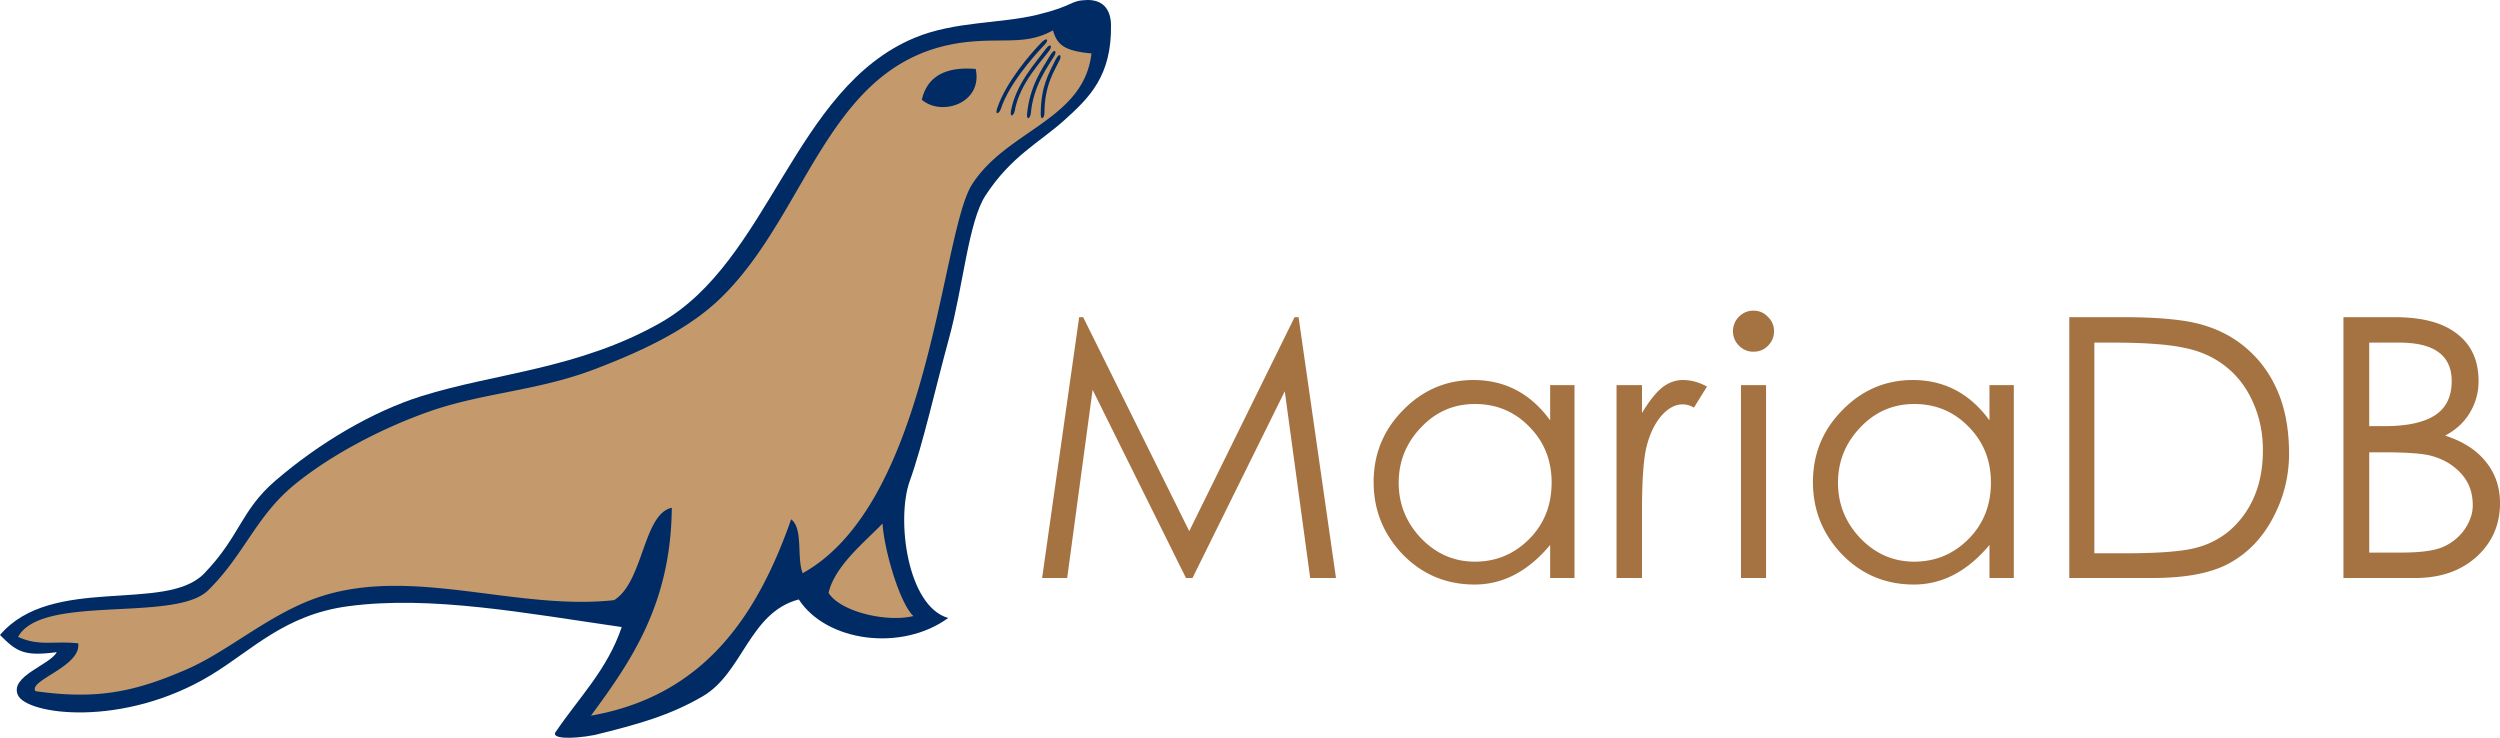 <svg xmlns="http://www.w3.org/2000/svg" viewBox="0 0 511.524 150.961">
  <path fill="#a57242" d="M391.383 77.757c6.44 0 11.668 2.75 15.682 8.25v-7.209h4.98v39.466h-4.98v-6.763c-4.51 5.4-9.662 8.101-15.46 8.101-5.797 0-10.702-2.056-14.716-6.169-3.964-4.162-5.946-9.092-5.946-14.79 0-5.748 2.007-10.653 6.02-14.717 4.014-4.112 8.82-6.169 14.42-6.169zm-89.886 0c6.441 0 11.669 2.75 15.682 8.25v-7.209h4.98v39.466h-4.98v-6.763c-4.509 5.4-9.662 8.101-15.46 8.101-5.797 0-10.702-2.056-14.716-6.169-3.964-4.162-5.946-9.092-5.946-14.79 0-5.748 2.007-10.653 6.02-14.717 4.014-4.112 8.82-6.169 14.42-6.169zM434.469 64.9c7.581 0 13.13.57 16.649 1.71 3.567 1.09 6.64 2.849 9.216 5.277 2.577 2.378 4.559 5.302 5.946 8.77 1.387 3.469 2.081 7.532 2.081 12.19 0 4.607-1.09 8.968-3.27 13.08-2.13 4.064-5.054 7.136-8.77 9.217-3.667 2.08-8.97 3.121-15.906 3.121h-17.02V64.9zm-73.121 13.899v39.466h-5.129V78.798zM221.626 64.899l21.702 43.777L264.882 64.9h.818l7.656 53.365h-5.277l-5.203-38.202-18.879 38.202h-1.338l-19.101-38.5-5.203 38.5h-5.128l7.581-53.365zM344.36 77.757c1.635 0 3.27.446 4.906 1.338l-2.676 4.311c-.743-.446-1.511-.669-2.304-.669-1.536 0-2.998.793-4.385 2.379-1.338 1.585-2.329 3.642-2.973 6.169-.644 2.477-.966 7.01-.966 13.6v13.38h-5.203V78.797h5.203v5.723c1.387-2.329 2.725-4.038 4.013-5.128 1.338-1.09 2.8-1.636 4.385-1.636zM490.044 64.9c5.599 0 9.835 1.14 12.71 3.42 2.923 2.229 4.384 5.45 4.384 9.661a12.34 12.34 0 0 1-1.783 6.467c-1.14 1.932-2.825 3.493-5.054 4.682 3.666 1.19 6.441 2.973 8.324 5.351 1.932 2.379 2.899 5.203 2.899 8.473 0 4.41-1.61 8.077-4.831 11-3.221 2.874-7.383 4.311-12.487 4.311H479.49V64.9zM391.68 82.663c-4.36 0-8.052 1.61-11.075 4.831-3.022 3.171-4.533 6.937-4.533 11.297s1.536 8.151 4.608 11.372c3.072 3.171 6.738 4.757 11 4.757 4.31 0 8.002-1.536 11.074-4.608 3.072-3.072 4.608-6.937 4.608-11.595 0-4.509-1.511-8.3-4.534-11.372-3.022-3.121-6.738-4.682-11.148-4.682zm-89.886 0c-4.36 0-8.052 1.61-11.074 4.831-3.023 3.171-4.534 6.937-4.534 11.297s1.536 8.151 4.608 11.372c3.072 3.171 6.739 4.757 11 4.757 4.31 0 8.002-1.536 11.074-4.608 3.072-3.072 4.609-6.937 4.609-11.595 0-4.509-1.512-8.3-4.534-11.372-3.023-3.121-6.739-4.682-11.149-4.682zm130.52-12.561h-3.791v43.108h6.169c6.441 0 11.099-.322 13.973-.966 2.923-.644 5.475-1.908 7.655-3.79 2.18-1.933 3.84-4.262 4.98-6.987 1.14-2.725 1.71-5.847 1.71-9.365s-.67-6.763-2.007-9.736c-1.288-2.973-3.147-5.426-5.574-7.359-2.428-1.932-5.302-3.22-8.622-3.864-3.27-.694-8.102-1.041-14.493-1.041zm55.426 22.446h-2.973v20.514h6.615c3.815 0 6.615-.372 8.398-1.115 1.834-.793 3.32-1.982 4.46-3.568 1.14-1.635 1.71-3.295 1.71-4.98 0-1.684-.323-3.17-.967-4.459-.644-1.288-1.61-2.428-2.899-3.419-1.238-.99-2.75-1.734-4.533-2.23-1.735-.495-5.005-.743-9.811-.743zm3.196-22.446h-6.17v17.095h3.048c4.658 0 8.126-.744 10.406-2.23 2.279-1.487 3.418-3.815 3.418-6.987 0-5.252-3.567-7.878-10.702-7.878zm-132.19-6.54c1.19 0 2.18.42 2.973 1.263.842.793 1.264 1.784 1.264 2.973 0 1.14-.422 2.13-1.264 2.973-.793.793-1.784 1.19-2.973 1.19-1.14 0-2.13-.422-2.973-1.264-.793-.843-1.189-1.809-1.189-2.9 0-1.139.396-2.13 1.19-2.972.842-.842 1.833-1.264 2.972-1.264z"/>
  <path fill="#002b64" d="M222.34.004c-3.513.112-2.401 1.125-9.993 2.993-7.666 1.886-17.03 1.308-25.285 4.77-24.643 10.335-29.588 45.658-51.99 58.311-16.746 9.459-33.64 10.213-48.83 14.973-9.982 3.13-20.902 9.55-29.946 17.343-7.02 6.052-7.203 11.373-14.538 18.963-7.846 8.119-31.182.137-41.758 12.563 3.407 3.445 4.9 4.41 11.615 3.516-1.39 2.635-9.584 4.855-7.98 8.73 1.687 4.08 21.497 6.844 39.506-4.029 8.386-5.063 15.066-12.361 28.128-14.103 16.902-2.253 36.374 1.445 55.94 4.266-2.9 8.651-8.726 14.404-13.392 21.294-1.445 1.556 2.903 1.73 7.862.79 8.921-2.206 15.35-3.982 22.084-7.901 8.272-4.815 9.525-17.16 19.674-19.832 5.655 8.691 21.034 10.744 30.578 3.792-8.374-2.37-10.689-20.194-7.862-28.049 2.678-7.435 5.323-19.328 8.02-29.155 2.895-10.555 3.963-23.859 7.467-29.235 5.27-8.089 11.095-10.867 16.152-15.428s9.685-9.001 9.533-19.439c-.048-3.361-1.787-5.235-4.984-5.133z"/>
  <path fill="#c49a6c" d="M215.447 6.206c.845 2.879 2.166 4.2 7.877 4.728-.834 7.241-5.665 11.202-11.08 15.002-4.766 3.343-9.988 6.561-13.343 11.783-3.437 5.348-5.62 23.654-10.949 41.732-4.607 15.62-11.564 31.065-23.713 37.832-1.269-3.194.162-9.09-2.362-11.028-1.634 4.658-3.48 9.103-5.644 13.234-7.128 13.626-17.683 23.828-35.321 26.943 8.369-11.325 16.371-23.02 16.544-42.539-5.89 1.274-5.765 15.187-11.816 18.906-3.88.422-7.81.42-11.766.182-16.245-.973-32.91-5.856-48.107-.98-10.347 3.321-18.81 11.156-27.572 14.956-10.298 4.466-18.097 6.303-30.92 4.466-1.63-2.193 9.385-5.024 8.726-9.786-5.019-.555-7.933.661-12.296-1.321.482-.887 1.19-1.627 2.081-2.243 7.996-5.534 30.709-1.307 36.787-7.275 3.752-3.681 6.214-7.535 8.762-11.28 2.472-3.635 5.027-7.169 8.92-10.353 1.437-1.176 3-2.338 4.658-3.472 6.633-4.54 14.839-8.657 22.915-11.495 11-3.867 22.148-4.186 33.874-8.666 7.244-2.769 15.12-6.188 21.542-10.973a43.001 43.001 0 0 0 4.3-3.65c18.335-17.873 21.97-49.401 50.575-52.339 3.459-.355 6.29-.24 8.868-.319 2.97-.088 5.6-.433 8.46-2.045zm-34.872 100.907c.342 5.464 3.513 16.304 6.314 18.939-5.484 1.334-14.932-.87-17.355-4.738 1.245-5.586 7.725-10.692 11.041-14.201z"/>
  <path fill="#002b64" d="M216.84 12.225c-1.077 2.26-3.139 5.172-3.139 10.923-.009.987-.75 1.663-.762.141.055-5.62 1.543-8.05 3.124-11.243.734-1.309 1.177-.77.777.179zm-1.085-.85c-1.27 2.155-4.33 6.086-4.835 11.816-.094.982-.893 1.59-.771.072.55-5.593 2.996-9.094 4.852-12.137.842-1.237 1.237-.66.754.248zm-.988-1.128c-1.448 2.04-6.157 6.762-7.142 12.43-.177.969-1.024 1.51-.775.007 1.02-5.529 5.079-9.874 7.184-12.747.943-1.164 1.288-.556.733.31zm-.883-1.258-.476.506c-2.105 2.258-6.997 7.764-8.627 12.803-.314.936-1.228 1.353-.769-.101 1.785-5.33 6.702-11.07 9.19-13.62 1.098-1.02 1.354-.368.682.412zm-25.275 11.41c1.091-4.686 4.736-6.821 11.028-6.3 1.518 6.994-6.979 9.816-11.028 6.3z"/>
</svg>
